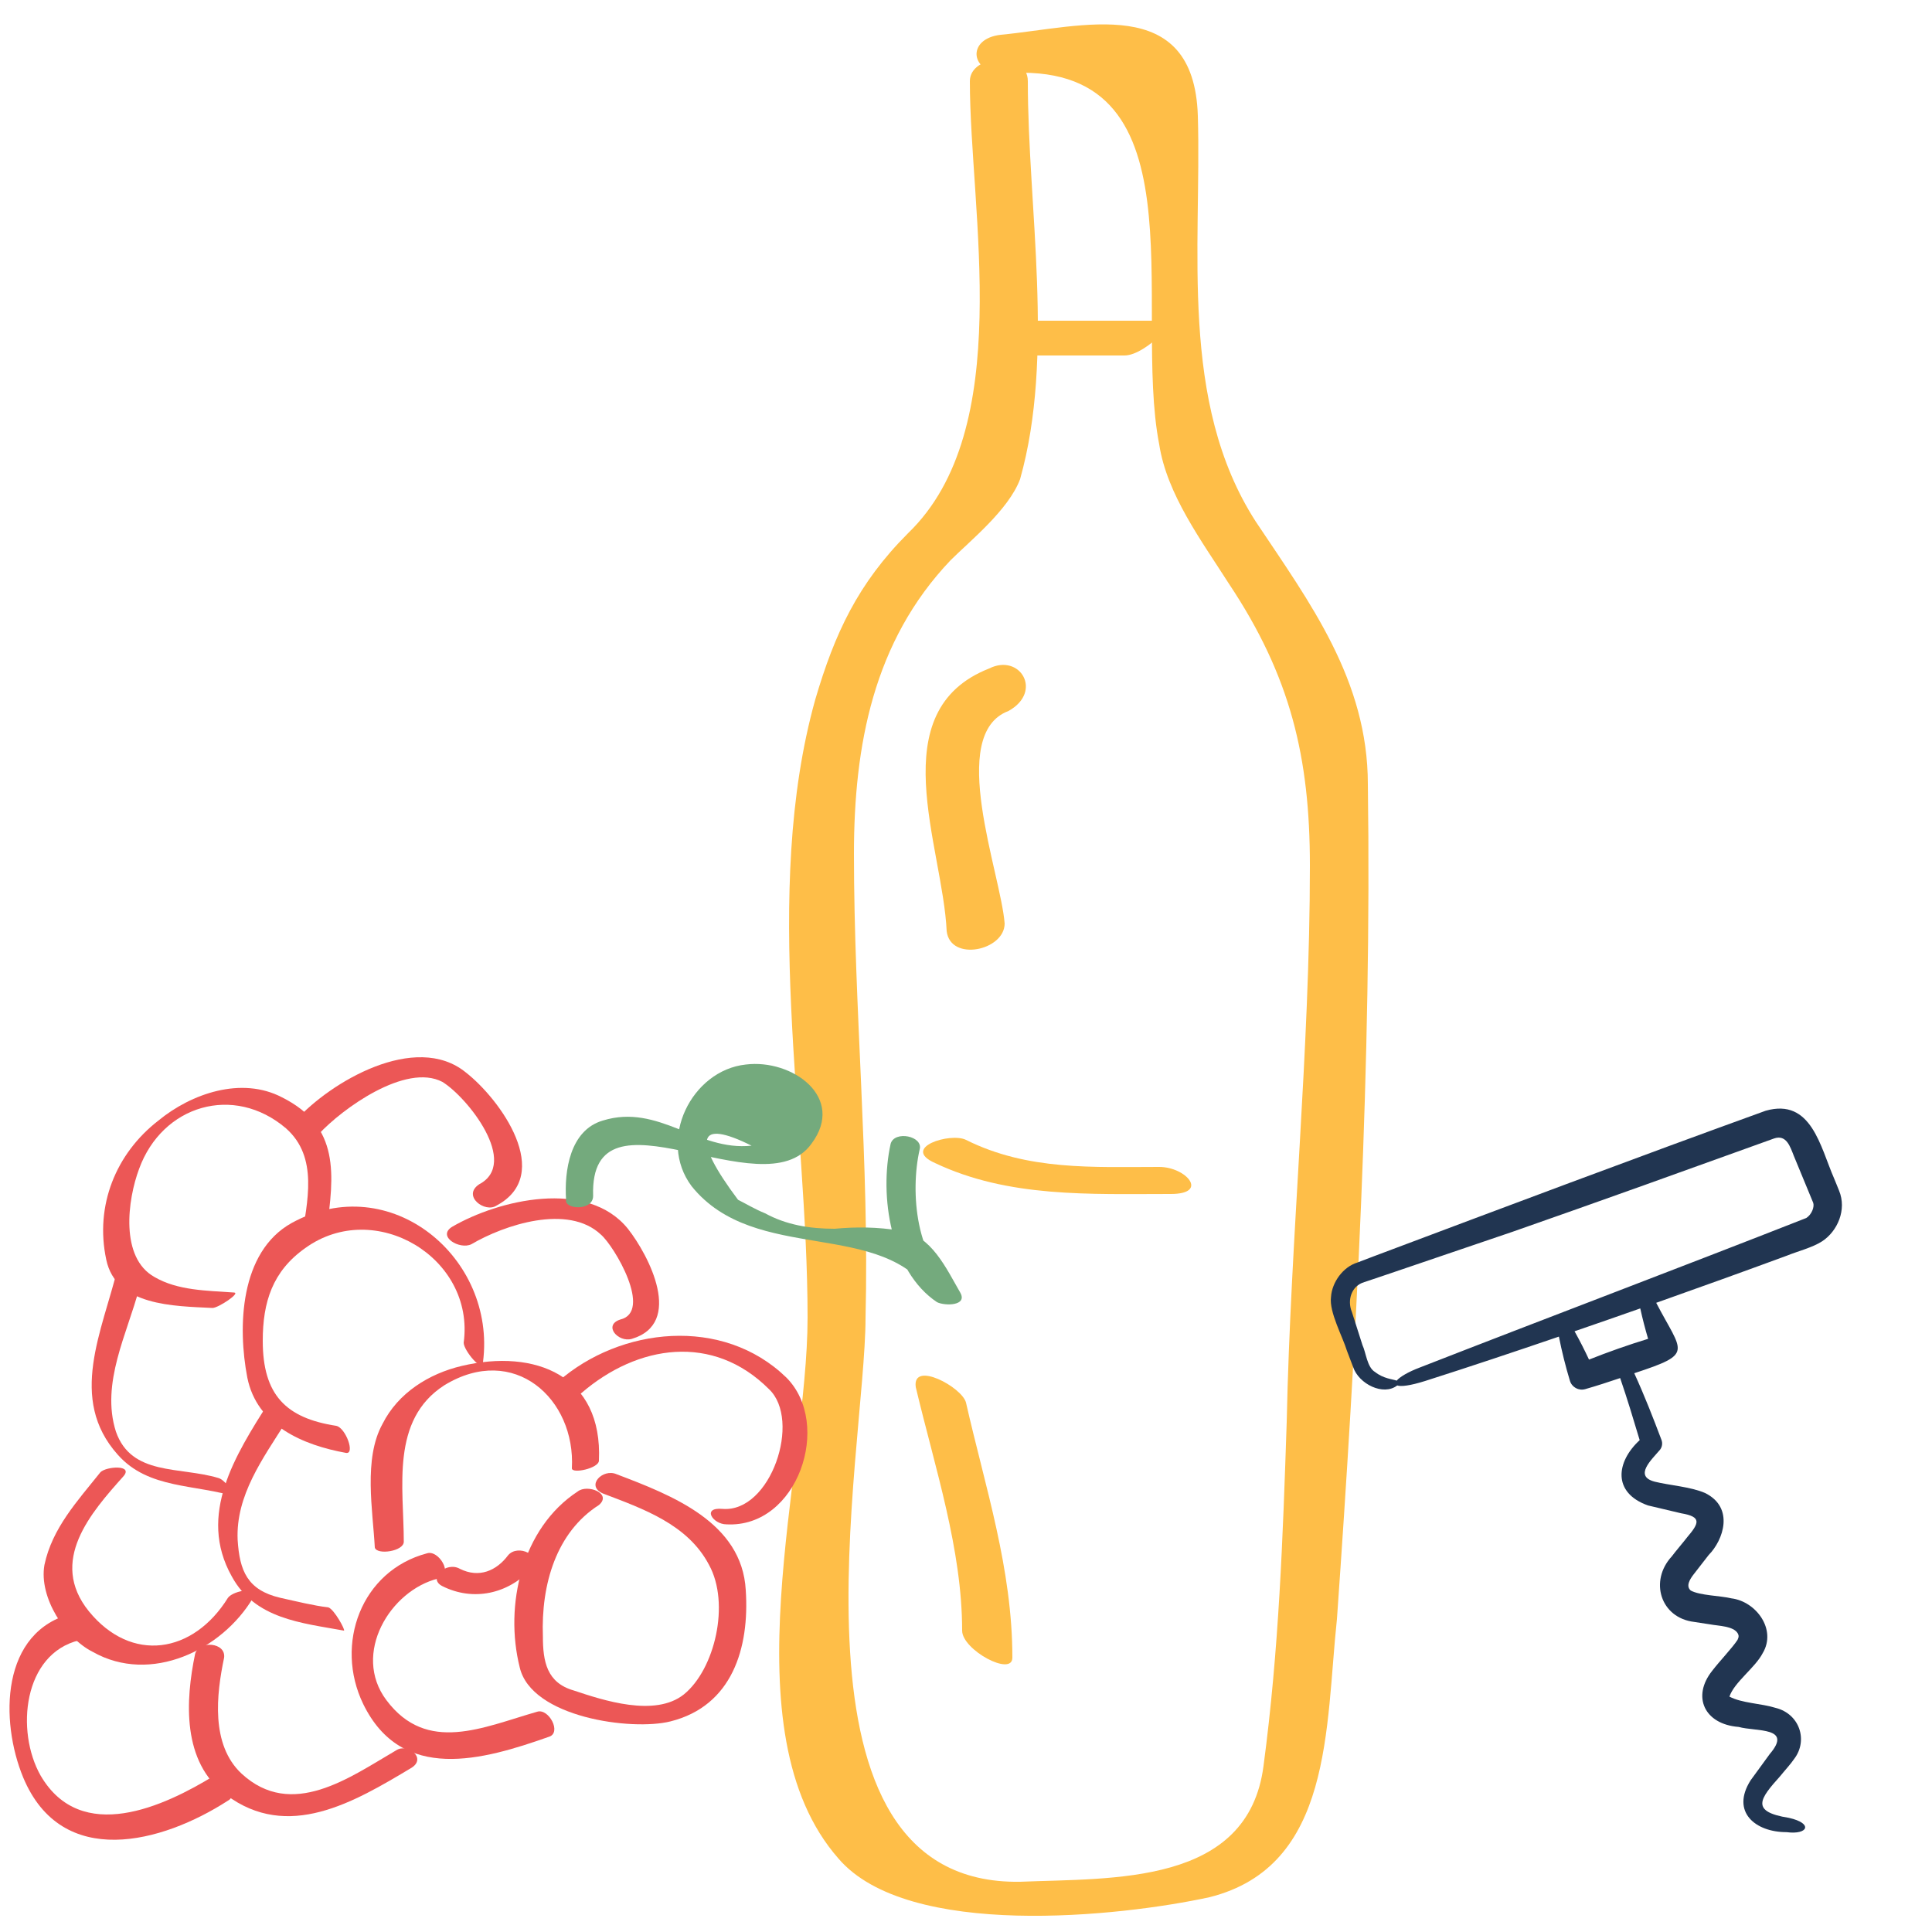 <svg xmlns="http://www.w3.org/2000/svg" viewBox="0 0 50 50" id="joys">
  <!-- <rect width="50" height="50" fill="none" stroke="black" /> -->
  <path fill="#FEBE48" transform="translate(3, 0)" d="M22.1,2.1c0,3.4,1.2,9-1.6,11.7c-1.3,1.3-1.9,2.6-2.4,4.3c-1.4,5-0.2,10.9-0.2,16c0,4-2.1,10.7,0.8,14
				c1.8,2.1,7.3,1.5,9.6,1c3.2-0.8,3-4.4,3.3-7.2c0.5-7.1,0.9-14.4,0.8-21.6c0-2.7-1.5-4.7-2.9-6.8c-2-3.1-1.4-7.1-1.5-10.5
				c-0.1-3.2-3-2.3-5.1-2.1c-0.9,0.1-0.8,1,0.1,1c5.2-0.4,3.3,6,4,9.6c0.2,1.3,1.1,2.5,1.8,3.6c1.6,2.4,2.1,4.5,2.1,7.3
				c0,4.8-0.5,9.6-0.6,14.4c-0.1,3-0.2,5.9-0.6,8.9c-0.4,3.1-3.9,2.9-6.3,3c-6.4,0.1-4-11.1-4-14.6c0.1-4-0.3-8-0.3-12
				c0-2.8,0.5-5.5,2.5-7.6c0.5-0.5,1.5-1.3,1.8-2.1c0.9-3.2,0.2-7,0.2-10.3C23.6,1.3,22.1,1.4,22.1,2.1L22.1,2.1z" class="color1e1e1c svgShape"></path>
  <path fill="#FEBE48" transform="translate(3, 0)" d="M22.8 9.2c1.1 0 2.2 0 3.3 0 .3 0 .7-.3.9-.5.1-.1.4-.4 0-.4-1.1 0-2.2 0-3.3 0-.3 0-.7.3-.9.5C22.7 8.9 22.5 9.2 22.8 9.2L22.8 9.2zM21.2 30.1c1.9.9 4 .8 6.1.8 1 0 .4-.7-.3-.7-1.7 0-3.4.1-5-.7C21.6 29.3 20.3 29.7 21.2 30.1L21.2 30.1zM22.6 17.3c-2.8 1.1-1.2 4.6-1.1 6.8.1.8 1.5.5 1.5-.2-.1-1.3-1.5-4.9.1-5.5C24 17.9 23.4 16.9 22.6 17.3L22.6 17.3zM20.7 35.9c.5 2.1 1.2 4.2 1.2 6.3 0 .5 1.3 1.2 1.3.7 0-2.3-.7-4.4-1.2-6.6C21.9 35.9 20.6 35.2 20.7 35.9L20.7 35.9z" class="color1e1e1c svgShape"></path>

  <path fill="#EC5756" transform="scale(0.5) translate(0, 50)" d="M3.8 33.5C0 34.4 0 39.1 1.2 42c2 4.8 7.2 3.4 10.6 1.2.6-.3-.1-1.7-.7-1.3-2.6 1.6-6.9 3.6-9 0-1.3-2.3-.9-6.3 2-7 .8-.2.2-1.5-.3-1.4z"></path>
  <path fill="#EC5756" transform="scale(0.5) translate(0, 50)" d="M11.8 32.7c-1.8 2.9-5 3.4-7.2.7-2.1-2.6.1-5.1 1.8-7 .5-.6-.9-.5-1.2-.2C4 27.7 2.7 29.1 2.3 31c-.3 1.7 1.1 3.8 2.5 4.5 3 1.7 6.7-.1 8.3-2.8.4-.6-1-.4-1.3 0z"></path>
  <path fill="#EC5756" transform="scale(0.5) translate(0, 50)" d="M10.1 35.6c-.5 2.4-.7 5.6 1.6 7.3 3.2 2.4 6.6.4 9.6-1.4.8-.5-.2-1.3-.8-.9-2.4 1.4-5.4 3.6-8 1.2-1.6-1.5-1.3-4.1-.9-6 .1-.8-1.3-.9-1.5-.2z"></path>
  <path fill="#EC5756" transform="scale(0.5) translate(0, 50)" d="M22.1 30.4c-3.4.9-4.8 4.7-3.3 7.8 2 4.1 6.2 2.9 9.6 1.7.7-.2 0-1.5-.6-1.3-2.8.8-5.7 2.2-7.8-.6-1.8-2.4.2-5.7 2.7-6.3.8-.2 0-1.5-.6-1.3zm-8.2-7.8c-1.7 2.7-3.7 5.8-1.9 9 1.2 2.2 3.6 2.4 5.8 2.8.1 0-.5-1.1-.8-1.2-.8-.1-1.6-.3-2.5-.5-1.7-.4-2.1-1.4-2.2-3-.1-2.3 1.3-4.2 2.5-6.1.2-.2-.9-1.1-.9-1z"></path>
  <path fill="#EC5756" transform="scale(0.5) translate(0, 50)" d="M6.1 15.6c-.8 3.3-2.6 6.8 0 9.7 1.6 1.8 4 1.5 6.2 2.2-.1 0-.6-.9-1-1-2-.6-4.5-.1-5.3-2.4-.8-2.5.6-5.1 1.2-7.4.1-.5-1.1-1.1-1.1-1.1z"></path>
  <path fill="#EC5756" transform="scale(0.5) translate(0, 50)" d="M16.9 13.7c.4-2.9.7-5.4-2.3-6.9-2.1-1.1-4.7-.2-6.4 1.2-2.2 1.7-3.3 4.4-2.7 7.2.5 2.4 3.5 2.4 5.5 2.5.3 0 1.5-.8 1.1-.8-1.4-.1-2.9-.1-4.1-.8-1.8-1-1.4-4-.8-5.6 1.2-3.3 4.9-4.4 7.6-2.1 1.7 1.5 1.1 3.8.8 5.8-.1.3 1.2-.1 1.3-.5z"></path>
  <path fill="#EC5756" transform="scale(0.5) translate(0, 50)" d="M25 20.5c.7-5.4-4.8-10-9.9-7.2-2.7 1.5-2.8 5.4-2.3 8 .5 2.5 2.9 3.5 5.1 3.9.5.1 0-1.3-.5-1.4-2.6-.4-3.8-1.6-3.8-4.4 0-2 .5-3.6 2.2-4.8 3.6-2.6 8.8.5 8.2 4.9 0 .4 1 1.6 1 1zm1.3 10c-.6.8-1.5 1.2-2.5.7-.7-.4-1.7.5-.9.9 1.6.8 3.4.4 4.6-.9.6-.7-.7-1.3-1.2-.7z"></path>
  <path fill="#EC5756" transform="scale(0.5) translate(0, 50)" d="M20.9 29.8c0-2.8-.7-6.3 2.1-8.1 3.6-2.2 6.8.7 6.6 4.3 0 .3 1.4 0 1.4-.4.2-4.4-3.3-5.8-7.1-4.9-1.7.4-3.3 1.4-4.1 3-1 1.8-.5 4.5-.4 6.4.1.4 1.5.2 1.5-.3zm9-2.6c-2.9 1.9-3.8 5.9-3 9.1.6 2.6 5.8 3.3 7.8 2.8 3.2-.8 4.1-3.8 3.9-6.8-.2-3.5-3.8-4.9-6.7-6-.7-.3-1.6.6-.7 1 2.1.8 4.4 1.6 5.5 3.7 1.1 2 .3 5.4-1.3 6.7-1.5 1.2-4.2.3-5.7-.2-1.4-.4-1.6-1.5-1.6-2.8-.1-2.7.7-5.4 2.9-6.8.7-.6-.6-1.1-1.1-.7z"></path>
  <path fill="#EC5756" transform="scale(0.5) translate(0, 50)" d="M37.6 28.9c3.7.2 5.5-5.2 3.1-7.6-3.3-3.2-8.6-2.6-11.8.2-.5.5.9.9 1.2.6 2.9-2.5 6.8-3.1 9.7-.2 1.7 1.6.1 6.4-2.4 6.2-1.1-.1-.5.8.2.8z"></path>
  <path fill="#EC5756" transform="scale(0.5) translate(0, 50)" d="M32.7 19.3c2.7-.8.9-4.3-.2-5.7-2.1-2.6-6.7-1.5-9.1-.1-.8.5.4 1.2 1 .9 1.7-1 5-2.1 6.7-.5.7.6 2.7 4 1 4.4-.9.3-.1 1.2.6 1z"></path>
  <path fill="#EC5756" transform="scale(0.5) translate(0, 50)" d="M25.7 12.4c3-1.6.2-5.5-1.6-6.9-2.6-2.1-7 .5-8.8 2.5-.6.7.7 1.3 1.2.7C17.7 7.4 21 5 22.9 6c1.3.8 4 4.2 1.9 5.3-.9.6.3 1.5.9 1.1z"></path>
  <!-- Stem -->
  <path fill="#74AA7D" transform="scale(0.5) translate(0, 50)" d="M30.7 11.9c-.2-6.1 8.8.8 11.3-2.7 1.8-2.4-1-4.4-3.4-4.1-2.8.3-4.6 3.9-2.8 6.3 3.3 4.1 9.9 1.6 12.5 5.7.4-.2.8-.3 1.2-.5-2.1-1.3-2.4-4.9-1.9-7.1.2-.7-1.3-1-1.5-.3-.6 2.7 0 6.6 2.4 8.2.4.2 1.6.2 1.2-.5-.7-1.2-1.5-3-3.1-3.2-1.2-.2-2.3-.2-3.4-.1-1.3 0-2.5-.2-3.6-.8-.5-.2-1-.5-1.4-.7-2.4-3.2-2.1-4.2.7-2.8-2.8.3-4.8-2.2-7.7-1.3-1.7.5-2 2.6-1.9 4.1-.1.5 1.4.6 1.4-.2z"></path>
  
  <path fill="#213551" transform="scale(0.375) translate(85, 90) rotate(340)" d="M42.036,6.07c-0.153-2.35,0.439-5.775-2.846-6.005c-9.357-0.02-19.5,0.092-28.86,0.189c0,0-1.199,0.018-1.199,0.018
	C8.11,0.217,7.02,0.945,6.609,1.889c-0.483,0.92-0.177,2.869-0.234,3.86c0,0,0.018,1.2,0.018,1.2
	C6.359,8.181,7.663,9.557,8.818,9.184c0.205,0.17,0.815,0.32,1.917,0.369c3.224,0.13,6.47,0.215,9.72,0.28
	c-0.161,1.042-0.27,2.083-0.328,3.125c-0.026,0.466,0.327,0.868,0.794,0.902c0.842,0.06,1.685,0.086,2.528,0.107
	c-0.027,1.496-0.111,2.966-0.199,4.487c-2.032,0.844-3.03,2.759-1.002,4.431c0,0,1.962,1.289,1.962,1.289
	c1.271,0.719,0.94,1.066-0.168,1.696c-0.317,0.204-1.145,0.674-1.451,0.878c-2.05,1.055-2.195,3.721-0.097,4.781l0.991,0.543
	c0.481,0.289,1.461,0.645,1.565,1.229c0.02,0.15,0.004,0.247-0.172,0.419c-0.544,0.403-1.665,0.953-2.365,1.401
	c-1.946,1.184-1.781,3.284,0.387,4.268c1.011,0.726,3.544,1.267,1.377,2.491c-0.403,0.265-1.444,0.974-1.863,1.253
	c-2.042,1.577-0.917,3.476,1.108,4.21c1.323,0.691,1.957,0.068,0.493-0.87c-2.381-1.317-1.439-1.924,0.405-2.906
	c0.397-0.242,0.963-0.53,1.336-0.801c1.337-0.865,1.409-2.785-0.011-3.741c-0.834-0.637-2.066-1.089-2.728-1.82
	c0.649-0.818,2.356-1.268,3.183-2.033c1.48-1.201,0.79-3.512-0.734-4.292c-0.644-0.431-1.977-0.924-2.455-1.469
	c-0.224-0.407,0.204-0.749,0.569-0.978c0.307-0.188,1.119-0.71,1.436-0.903c1.306-0.619,2.793-2.453,1.235-4.097
	c-0.785-0.75-2.151-1.353-2.999-1.926c-1.274-0.869,0.345-1.519,1.098-1.955c0.195-0.128,0.323-0.349,0.32-0.6
	c-0.019-1.613-0.058-3.309-0.192-4.965c4.367,0.133,3.597-0.155,3.085-4.049c3.203,0.027,6.403,0.039,9.582,0.027
	c0.79-0.032,1.86,0.082,2.634-0.1c1.223-0.289,2.356-1.453,2.291-2.892C42.058,6.78,42.051,6.264,42.036,6.07z M26.188,12.082
	c-1.44-0.075-2.881-0.091-4.323-0.048c-0.064-0.726-0.151-1.452-0.269-2.178c1.601,0.029,3.2,0.052,4.801,0.069
	C26.301,10.643,26.233,11.363,26.188,12.082z M39.3,7.98c-9.467,0.239-19.098,0.355-28.565,0.573
	C9.816,8.564,9.175,8.695,8.896,8.86C8.669,8.665,8.091,8.425,7.7,7.793C7.286,7.297,7.57,6.314,7.516,5.749l0.096-2.401
	c-0.038-0.884,0.59-1.711,1.519-1.642c0.1,0.015,10.279,0.217,10.815,0.234c6.379,0.082,12.846,0.103,19.148,0.122
	c0.904,0.019,0.841,0.942,0.863,1.608c0.035,0.762,0.116,2.707,0.149,3.493C40.094,7.462,39.73,7.883,39.3,7.98z"></path>
</svg>
